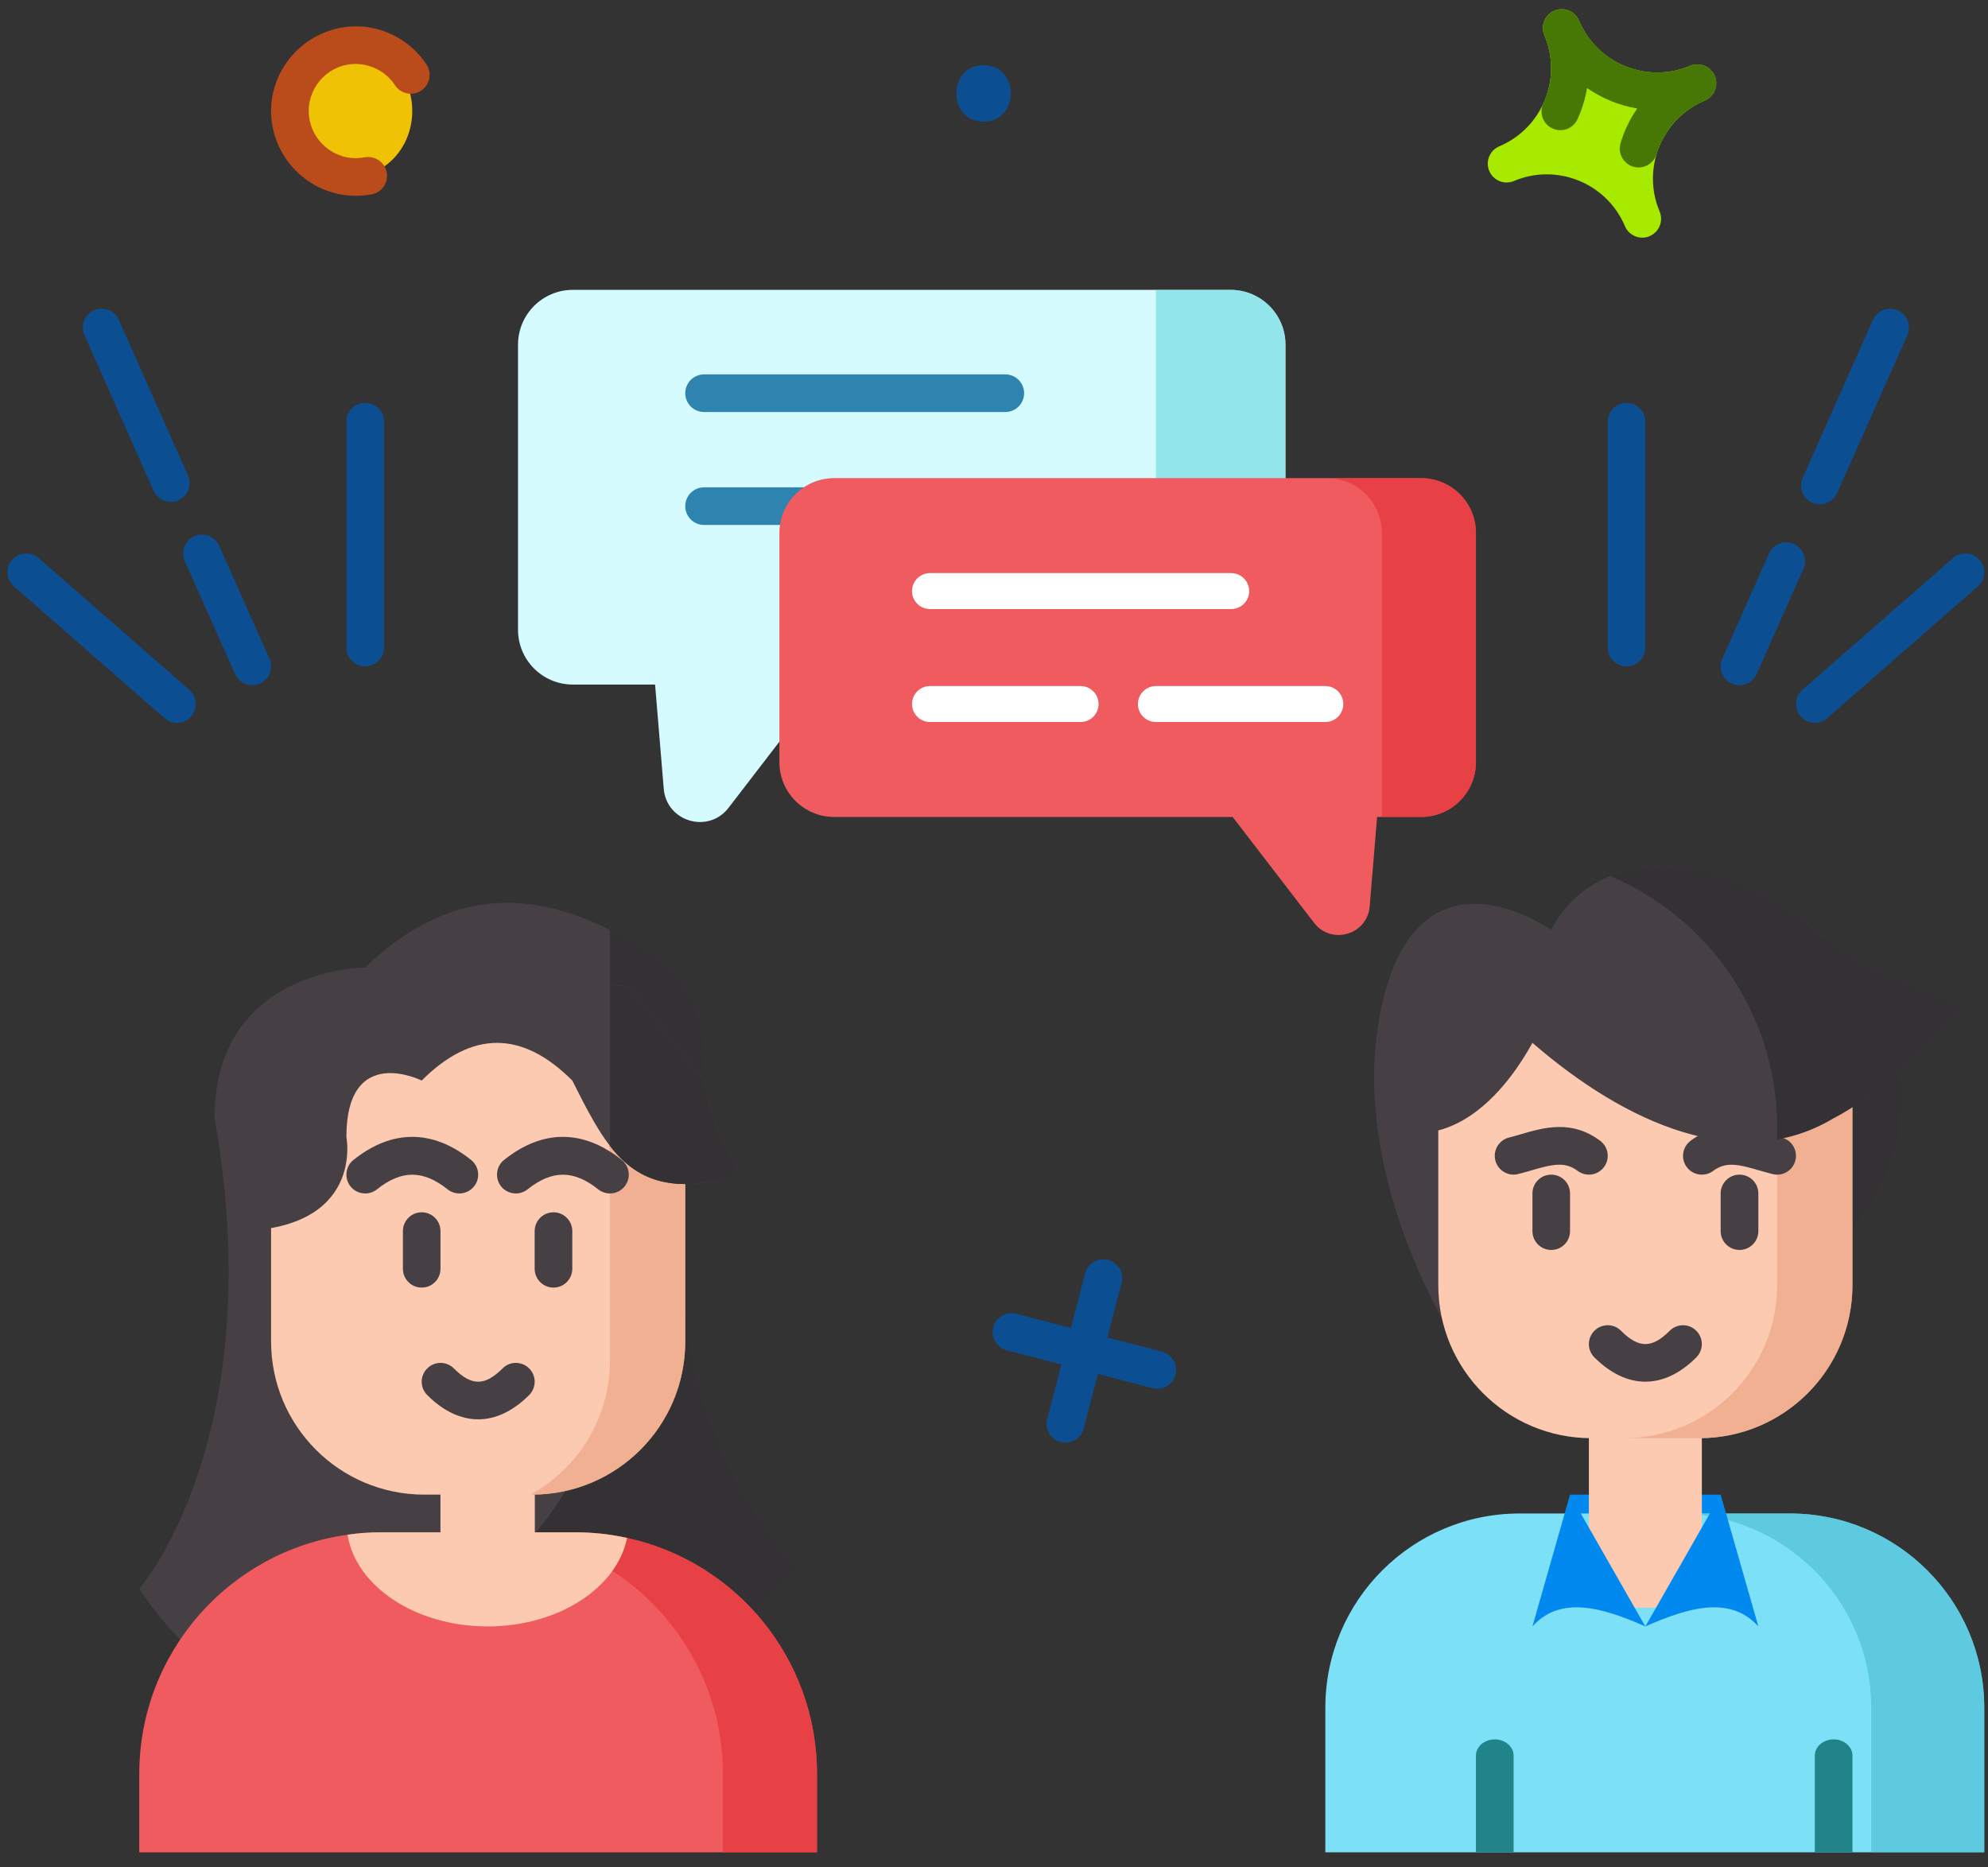 <svg width="33" height="31" viewBox="0 0 33 31" fill="none" xmlns="http://www.w3.org/2000/svg">
<rect x="0" y="0" width="33" height="31" fill="#333333" stroke="none"/>
<path d="M28.562 24.812H26.062V25.75H28.562V24.812Z" fill="#0189EF"/>
<path d="M32.938 28.35V30.75H22V28.35C22 26.569 23.444 25.125 25.225 25.125H29.712C31.494 25.125 32.938 26.569 32.938 28.35Z" fill="#7CE0F7"/>
<g opacity="0.6">
<path d="M32.937 28.35V30.75H31.062V28.35C31.062 26.569 29.619 25.125 27.837 25.125H29.712C31.494 25.125 32.937 26.569 32.937 28.35Z" fill="#49BBCE"/>
</g>
<path d="M28.25 23.25H26.375V26.688H28.25V23.25Z" fill="#FCCAB1"/>
<path d="M30.125 15.438C30.125 15.438 32.938 17.625 30.75 20.438L29.188 21.375L24.188 22.312C24.188 22.312 22.313 19.5 22.938 16.688C23.563 13.875 25.75 15.438 25.75 15.438C26.375 14.188 28.25 13.875 30.125 15.438Z" fill="#464045"/>
<g opacity="0.6">
<path d="M30.75 20.438L29.187 21.375L28.547 21.494C29.147 20.728 29.5 19.762 29.5 18.719C29.5 16.841 28.356 15.228 26.728 14.544C27.609 14.184 28.866 14.387 30.125 15.438C30.125 15.438 32.937 17.625 30.75 20.438Z" fill="#282628"/>
</g>
<path d="M28.208 23.875H26.417C25.013 23.875 23.875 22.737 23.875 21.333V17H30.75V21.333C30.75 22.737 29.612 23.875 28.208 23.875Z" fill="#FCCAB1"/>
<g opacity="0.6">
<path d="M30.75 17V21.334C30.75 22.738 29.612 23.875 28.209 23.875H26.959C28.362 23.875 29.5 22.738 29.5 21.334V17H30.75Z" fill="#EA9E7D"/>
</g>
<path d="M6.062 16.062C6.062 16.062 3.562 16.062 3.562 18.562C4.5 23.875 2.312 26.375 2.312 26.375C4.614 29.876 9.812 29.5 13.25 26.062C11.581 24.101 11.138 21.874 11.375 19.5C12 17.312 11.792 16.167 10.125 15.438C8.875 14.812 7.482 14.689 6.062 16.062Z" fill="#464045"/>
<g opacity="0.6">
<path d="M13.25 26.062C10.159 29.153 5.644 29.769 3.094 27.312H4.875C7.775 27.312 10.125 24.962 10.125 22.062V15.438C11.791 16.166 12 17.312 11.375 19.5C11.137 21.875 11.581 24.1 13.25 26.062Z" fill="#282628"/>
</g>
<path d="M20.429 4.812H9.508C9.006 4.812 8.599 5.22 8.599 5.722V10.455C8.599 10.957 9.006 11.364 9.508 11.364H10.874L11.018 13.094C11.063 13.641 11.758 13.846 12.093 13.411L13.667 11.364H20.43C20.932 11.364 21.339 10.957 21.339 10.455V5.722C21.339 5.22 20.931 4.812 20.429 4.812Z" fill="#D5FBFF"/>
<g opacity="0.6">
<path d="M21.337 5.722V10.456C21.337 10.956 20.931 11.366 20.428 11.366H19.188V4.812H20.428C20.931 4.812 21.337 5.219 21.337 5.722Z" fill="#64D7DD"/>
</g>
<path d="M16.688 6.84H11.688C11.515 6.84 11.375 6.7 11.375 6.528C11.375 6.355 11.515 6.215 11.688 6.215H16.688C16.86 6.215 17 6.355 17 6.528C17 6.7 16.86 6.84 16.688 6.84Z" fill="#2E84AF"/>
<path d="M18.25 8.715H11.688C11.515 8.715 11.375 8.575 11.375 8.403C11.375 8.23 11.515 8.09 11.688 8.09H18.25C18.423 8.09 18.562 8.23 18.562 8.403C18.562 8.575 18.423 8.715 18.25 8.715Z" fill="#2E84AF"/>
<path d="M23.591 7.938H13.847C13.345 7.938 12.938 8.345 12.938 8.847V12.653C12.938 13.155 13.345 13.562 13.847 13.562H20.462L21.813 15.319C22.1 15.693 22.697 15.517 22.736 15.047L22.859 13.562H23.591C24.093 13.562 24.5 13.155 24.5 12.653V8.847C24.5 8.345 24.093 7.938 23.591 7.938Z" fill="#EC3237"/>
<path d="M23.591 7.938H13.847C13.345 7.938 12.938 8.345 12.938 8.847V12.653C12.938 13.155 13.345 13.562 13.847 13.562H20.462L21.813 15.319C22.1 15.693 22.697 15.517 22.736 15.047L22.859 13.562H23.591C24.093 13.562 24.5 13.155 24.5 12.653V8.847C24.5 8.345 24.093 7.938 23.591 7.938Z" fill="white" fill-opacity="0.2"/>
<g opacity="0.6">
<path d="M23.591 7.938H22.028C22.531 7.938 22.938 8.344 22.938 8.847V12.653V13.25V13.562H23.591C24.094 13.562 24.5 13.156 24.5 12.653V8.847C24.5 8.344 24.094 7.938 23.591 7.938Z" fill="#EC3237"/>
<path d="M23.591 7.938H22.028C22.531 7.938 22.938 8.344 22.938 8.847V12.653V13.25V13.562H23.591C24.094 13.562 24.5 13.156 24.5 12.653V8.847C24.5 8.344 24.094 7.938 23.591 7.938Z" fill="black" fill-opacity="0.05"/>
</g>
<path d="M20.437 10.111H15.437C15.273 10.111 15.139 9.977 15.139 9.813C15.139 9.648 15.273 9.514 15.437 9.514H20.437C20.602 9.514 20.736 9.648 20.736 9.813C20.736 9.977 20.602 10.111 20.437 10.111Z" fill="white"/>
<path d="M22 11.986H19.187C19.023 11.986 18.889 11.852 18.889 11.688C18.889 11.523 19.023 11.389 19.187 11.389H22C22.165 11.389 22.298 11.523 22.298 11.688C22.298 11.852 22.165 11.986 22 11.986Z" fill="white"/>
<path d="M17.937 11.986H15.437C15.273 11.986 15.139 11.852 15.139 11.688C15.139 11.523 15.273 11.389 15.437 11.389H17.937C18.102 11.389 18.236 11.523 18.236 11.688C18.236 11.852 18.102 11.986 17.937 11.986Z" fill="white"/>
<path d="M27.312 22.937C27.024 22.937 26.735 22.802 26.466 22.534C26.344 22.411 26.344 22.214 26.466 22.092C26.589 21.969 26.786 21.969 26.908 22.092C27.203 22.386 27.422 22.386 27.716 22.092C27.839 21.969 28.036 21.969 28.158 22.092C28.28 22.214 28.28 22.411 28.158 22.534C27.89 22.802 27.601 22.937 27.312 22.937Z" fill="#464045"/>
<path d="M25.75 20.75C25.577 20.75 25.438 20.61 25.438 20.438V19.812C25.438 19.64 25.577 19.5 25.75 19.5C25.923 19.5 26.062 19.64 26.062 19.812V20.438C26.062 20.61 25.923 20.75 25.75 20.75Z" fill="#464045"/>
<path d="M25.125 19.5C24.985 19.5 24.857 19.405 24.822 19.263C24.78 19.096 24.881 18.926 25.049 18.884C25.115 18.868 25.18 18.849 25.246 18.829C25.623 18.719 26.09 18.583 26.562 18.938C26.701 19.041 26.729 19.237 26.625 19.375C26.521 19.513 26.326 19.541 26.188 19.437C25.976 19.278 25.769 19.328 25.421 19.429C25.348 19.451 25.274 19.472 25.201 19.49C25.175 19.497 25.15 19.5 25.125 19.5Z" fill="#464045"/>
<path d="M28.875 20.75C28.702 20.75 28.562 20.61 28.562 20.438V19.812C28.562 19.64 28.702 19.5 28.875 19.5C29.048 19.5 29.188 19.64 29.188 19.812V20.438C29.188 20.61 29.048 20.75 28.875 20.75Z" fill="#464045"/>
<path d="M29.5 19.5C29.475 19.5 29.45 19.497 29.424 19.491C29.351 19.472 29.278 19.451 29.204 19.43C28.856 19.328 28.65 19.279 28.438 19.438C28.299 19.541 28.104 19.513 28 19.375C27.897 19.237 27.925 19.041 28.063 18.938C28.534 18.583 29.003 18.72 29.379 18.83C29.445 18.849 29.51 18.868 29.576 18.885C29.744 18.927 29.845 19.096 29.803 19.263C29.768 19.405 29.64 19.5 29.5 19.5Z" fill="#464045"/>
<path d="M27.312 27L28.562 24.812L29.188 27C28.727 26.488 28.041 26.677 27.312 27Z" fill="#0189EF"/>
<path d="M27.312 27L26.062 24.812L25.438 27C25.898 26.488 26.584 26.677 27.312 27Z" fill="#0189EF"/>
<path d="M30.75 29.143V30.75H30.125V29.143C30.125 28.996 30.266 28.875 30.438 28.875C30.609 28.875 30.75 28.996 30.75 29.143Z" fill="#208489"/>
<path d="M25.125 29.143V30.75H24.5V29.143C24.5 28.996 24.641 28.875 24.812 28.875C24.984 28.875 25.125 28.996 25.125 29.143Z" fill="#208489"/>
<path d="M13.562 29.45V30.75H2.312V29.45C2.312 27.425 3.816 25.747 5.769 25.478C5.95 25.45 6.138 25.438 6.325 25.438H9.55C9.844 25.438 10.131 25.469 10.409 25.531C12.213 25.922 13.562 27.528 13.562 29.45Z" fill="#EC3237"/>
<path d="M13.562 29.45V30.75H2.312V29.45C2.312 27.425 3.816 25.747 5.769 25.478C5.95 25.45 6.138 25.438 6.325 25.438H9.55C9.844 25.438 10.131 25.469 10.409 25.531C12.213 25.922 13.562 27.528 13.562 29.45Z" fill="white" fill-opacity="0.2"/>
<g opacity="0.6">
<path d="M13.562 29.45V30.75H12V29.45C12 27.234 10.203 25.438 7.988 25.438H9.55C11.766 25.438 13.562 27.234 13.562 29.45Z" fill="#EC3237"/>
<path d="M13.562 29.45V30.75H12V29.45C12 27.234 10.203 25.438 7.988 25.438H9.55C11.766 25.438 13.562 27.234 13.562 29.45Z" fill="black" fill-opacity="0.05"/>
</g>
<path d="M17.686 23.949C17.66 23.949 17.633 23.946 17.607 23.939C17.44 23.896 17.34 23.725 17.383 23.558L18.013 21.139C18.056 20.972 18.227 20.871 18.394 20.915C18.561 20.959 18.661 21.129 18.618 21.296L17.988 23.716C17.951 23.856 17.825 23.949 17.686 23.949Z" fill="#0C4E92"/>
<path d="M19.21 23.054C19.184 23.054 19.158 23.051 19.131 23.044L16.712 22.415C16.545 22.371 16.445 22.2 16.488 22.034C16.532 21.866 16.702 21.766 16.869 21.81L19.289 22.439C19.456 22.483 19.556 22.654 19.513 22.821C19.476 22.961 19.349 23.054 19.21 23.054Z" fill="#0C4E92"/>
<path d="M6.837 1.966C6.775 2.567 6.272 2.998 5.715 2.931C5.157 2.863 4.756 2.322 4.819 1.721C4.882 1.121 5.385 0.689 5.942 0.757C6.499 0.825 6.9 1.366 6.837 1.966Z" fill="#EFC206"/>
<path d="M5.902 3.25C5.851 3.25 5.8 3.247 5.751 3.242C4.981 3.154 4.424 2.457 4.508 1.688C4.597 0.918 5.296 0.364 6.062 0.445C6.483 0.496 6.853 0.725 7.08 1.072C7.175 1.217 7.134 1.411 6.99 1.505C6.846 1.6 6.652 1.559 6.557 1.415C6.431 1.222 6.224 1.095 5.99 1.067C5.563 1.016 5.178 1.33 5.129 1.758C5.083 2.184 5.392 2.572 5.82 2.621C5.895 2.629 5.973 2.626 6.058 2.611C6.231 2.582 6.39 2.696 6.42 2.865C6.45 3.035 6.337 3.197 6.167 3.227C6.078 3.242 5.989 3.25 5.902 3.25Z" fill="#BA4B1A"/>
<path d="M10.409 25.531C10.241 26.363 9.266 27 8.094 27C6.897 27 5.906 26.334 5.769 25.478C5.95 25.45 6.138 25.438 6.325 25.438H9.55C9.844 25.438 10.131 25.469 10.409 25.531Z" fill="#FCCAB1"/>
<path d="M30.209 8.372C30.167 8.372 30.123 8.363 30.083 8.345C29.925 8.275 29.854 8.09 29.924 7.933L31.089 5.311C31.16 5.153 31.344 5.082 31.502 5.152C31.66 5.222 31.73 5.407 31.661 5.564L30.495 8.186C30.443 8.303 30.329 8.372 30.209 8.372Z" fill="#0C4E92"/>
<path d="M28.875 11.375C28.832 11.375 28.79 11.367 28.748 11.348C28.59 11.278 28.52 11.094 28.589 10.936L29.364 9.189C29.434 9.032 29.618 8.96 29.776 9.03C29.934 9.1 30.005 9.284 29.936 9.442L29.16 11.189C29.109 11.306 28.995 11.375 28.875 11.375Z" fill="#0C4E92"/>
<path d="M30.125 12C30.038 12 29.951 11.964 29.89 11.893C29.776 11.763 29.789 11.566 29.919 11.452L32.419 9.265C32.549 9.151 32.746 9.164 32.86 9.294C32.974 9.424 32.961 9.622 32.831 9.735L30.331 11.923C30.271 11.975 30.198 12 30.125 12Z" fill="#0C4E92"/>
<path d="M27 11.062C26.827 11.062 26.688 10.923 26.688 10.75V7C26.688 6.827 26.827 6.688 27 6.688C27.173 6.688 27.312 6.827 27.312 7V10.75C27.312 10.923 27.173 11.062 27 11.062Z" fill="#0C4E92"/>
<path d="M2.835 8.331C2.715 8.331 2.6 8.262 2.549 8.146L1.402 5.564C1.332 5.407 1.403 5.222 1.56 5.152C1.719 5.081 1.903 5.153 1.973 5.311L3.12 7.892C3.19 8.05 3.119 8.234 2.961 8.304C2.92 8.323 2.877 8.331 2.835 8.331Z" fill="#0C4E92"/>
<path d="M4.188 11.375C4.068 11.375 3.954 11.306 3.902 11.189L3.067 9.314C2.998 9.157 3.068 8.972 3.226 8.902C3.384 8.832 3.569 8.903 3.639 9.061L4.473 10.936C4.543 11.093 4.472 11.278 4.314 11.348C4.273 11.367 4.23 11.375 4.188 11.375Z" fill="#0C4E92"/>
<path d="M2.937 12C2.864 12 2.791 11.975 2.732 11.923L0.232 9.735C0.102 9.622 0.089 9.424 0.202 9.294C0.316 9.164 0.513 9.151 0.643 9.265L3.143 11.452C3.273 11.566 3.286 11.763 3.173 11.893C3.111 11.964 3.024 12 2.937 12Z" fill="#0C4E92"/>
<path d="M6.062 11.062C5.89 11.062 5.75 10.923 5.75 10.75V7C5.75 6.827 5.89 6.688 6.062 6.688C6.235 6.688 6.375 6.827 6.375 7V10.75C6.375 10.923 6.235 11.062 6.062 11.062Z" fill="#0C4E92"/>
<path d="M8.875 24.5H7.312V26.062H8.875V24.5Z" fill="#FCCAB1"/>
<path d="M8.875 24.5H7.312V26.062H8.875V24.5Z" fill="#FCCAB1"/>
<path d="M8.833 24.812H7.042C5.638 24.812 4.5 23.674 4.5 22.27V18.968C4.5 17.708 5.521 16.688 6.781 16.688H9.095C10.354 16.688 11.375 17.708 11.375 18.968V22.27C11.375 23.674 10.237 24.812 8.833 24.812Z" fill="#FCCAB1"/>
<g opacity="0.6">
<path d="M11.375 18.969V22.272C11.375 23.675 10.237 24.812 8.834 24.812H8.806C9.591 24.381 10.125 23.544 10.125 22.584V19.281C10.125 18.022 9.103 17 7.844 17H5.634C5.969 16.8 6.362 16.688 6.781 16.688H9.094C10.353 16.688 11.375 17.709 11.375 18.969Z" fill="#EA9E7D"/>
</g>
<path d="M7 21.375C6.827 21.375 6.688 21.235 6.688 21.062V20.438C6.688 20.265 6.827 20.125 7 20.125C7.173 20.125 7.312 20.265 7.312 20.438V21.062C7.312 21.235 7.173 21.375 7 21.375Z" fill="#464045"/>
<path d="M9.188 21.375C9.015 21.375 8.875 21.235 8.875 21.062V20.438C8.875 20.265 9.015 20.125 9.188 20.125C9.36 20.125 9.5 20.265 9.5 20.438V21.062C9.5 21.235 9.36 21.375 9.188 21.375Z" fill="#464045"/>
<path d="M7.938 23.562C7.649 23.562 7.36 23.427 7.092 23.159C6.969 23.036 6.969 22.839 7.092 22.717C7.214 22.594 7.411 22.594 7.534 22.717C7.828 23.011 8.047 23.011 8.342 22.717C8.464 22.594 8.661 22.594 8.784 22.717C8.906 22.839 8.906 23.036 8.784 23.159C8.515 23.427 8.226 23.562 7.938 23.562Z" fill="#464045"/>
<path d="M11.688 17.938L10.438 16.375L6.688 16.062L4.812 17L4.188 18.25L3.875 20.438C6.062 20.438 5.75 18.875 5.75 18.875C5.75 17.312 7 17.938 7 17.938C7.834 17.104 8.666 17.104 9.5 17.938C9.994 18.922 10.366 19.647 11.363 19.656C11.631 19.656 11.941 19.609 12.312 19.5C12.028 19.072 11.856 18.741 11.688 17.938Z" fill="#464045"/>
<path d="M12.312 19.5C11.941 19.609 11.631 19.656 11.363 19.656C10.791 19.65 10.425 19.409 10.125 19.022V16.35L10.438 16.375L11.688 17.938C11.856 18.741 12.028 19.072 12.312 19.5Z" fill="#464045"/>
<g opacity="0.6">
<path d="M12.312 19.5C11.941 19.609 11.631 19.656 11.363 19.656C10.791 19.65 10.425 19.409 10.125 19.022V16.35L10.438 16.375L11.688 17.938C11.856 18.741 12.028 19.072 12.312 19.5Z" fill="#282628"/>
</g>
<path d="M7.625 19.812C7.556 19.812 7.487 19.79 7.43 19.744C7.024 19.42 6.663 19.42 6.258 19.744C6.122 19.852 5.926 19.829 5.818 19.695C5.711 19.56 5.733 19.363 5.867 19.256C6.506 18.745 7.181 18.745 7.82 19.256C7.955 19.364 7.977 19.561 7.869 19.695C7.807 19.772 7.717 19.812 7.625 19.812Z" fill="#464045"/>
<path d="M10.125 19.812C10.056 19.812 9.987 19.79 9.93 19.744C9.524 19.42 9.163 19.42 8.758 19.744C8.622 19.852 8.426 19.829 8.318 19.695C8.211 19.56 8.233 19.363 8.367 19.256C9.006 18.745 9.681 18.745 10.32 19.256C10.455 19.364 10.477 19.561 10.369 19.695C10.307 19.772 10.216 19.812 10.125 19.812Z" fill="#464045"/>
<path d="M22.85 18.584C23.575 19.091 24.631 18.766 25.438 17.312C26.985 18.653 28.875 19.5 30.438 18.562C30.753 18.403 31.15 18.113 31.544 17.772C31.931 17.434 32.316 17.047 32.625 16.688C31.497 16.312 30.772 15.938 30.288 15.578C30.285 15.578 30.285 15.575 30.281 15.575C30.15 15.481 30.035 15.384 29.938 15.287C29.934 15.284 29.934 15.284 29.931 15.281L29.656 15.594C26.297 15.89 23.066 16.208 23.406 17.156C23.25 17.938 23.676 18.583 22.85 18.584Z" fill="#464045"/>
<g opacity="0.6">
<path d="M32.625 16.688C32.316 17.047 31.931 17.434 31.544 17.772C31.15 18.113 30.753 18.403 30.438 18.562C30.134 18.744 29.819 18.859 29.494 18.916C29.5 18.85 29.5 18.784 29.5 18.719C29.5 17.566 29.069 16.509 28.356 15.709C28.781 15.672 29.219 15.631 29.656 15.594L29.931 15.281C29.934 15.284 29.934 15.284 29.938 15.287C30.034 15.384 30.15 15.481 30.281 15.575C30.284 15.575 30.284 15.578 30.288 15.578C30.772 15.938 31.497 16.312 32.625 16.688Z" fill="#282628"/>
</g>
<path d="M24.721 2.838C24.654 2.679 24.729 2.496 24.887 2.429C25.602 2.128 25.938 1.301 25.637 0.587C25.569 0.428 25.644 0.244 25.803 0.177C25.962 0.11 26.145 0.185 26.212 0.344C26.514 1.058 27.34 1.394 28.055 1.093C28.214 1.026 28.397 1.101 28.464 1.26C28.531 1.419 28.457 1.602 28.297 1.669C27.583 1.97 27.247 2.797 27.549 3.511C27.616 3.67 27.541 3.853 27.382 3.921C27.223 3.988 27.04 3.913 26.973 3.754C26.671 3.04 25.845 2.703 25.13 3.005C24.971 3.072 24.788 2.997 24.721 2.838Z" fill="#A8E900"/>
<path d="M27.2 2.78C27.171 2.78 27.141 2.776 27.111 2.767C26.946 2.718 26.852 2.544 26.9 2.379C26.962 2.17 27.056 1.975 27.178 1.801C26.879 1.751 26.593 1.634 26.344 1.461C26.315 1.639 26.262 1.813 26.185 1.98C26.112 2.136 25.927 2.205 25.77 2.132C25.613 2.06 25.545 1.874 25.618 1.717C25.785 1.356 25.792 0.954 25.637 0.587V0.586C25.57 0.427 25.644 0.244 25.803 0.177C25.962 0.11 26.146 0.184 26.213 0.343C26.514 1.057 27.341 1.394 28.055 1.093C28.214 1.027 28.398 1.1 28.465 1.259C28.532 1.418 28.457 1.602 28.298 1.669H28.297C27.909 1.833 27.618 2.156 27.5 2.556C27.459 2.692 27.335 2.78 27.2 2.78Z" fill="#477704"/>
<path d="M16.327 2.019C16.93 2.019 16.931 1.082 16.327 1.082C15.724 1.082 15.723 2.019 16.327 2.019Z" fill="#0C4E92"/>
</svg>
